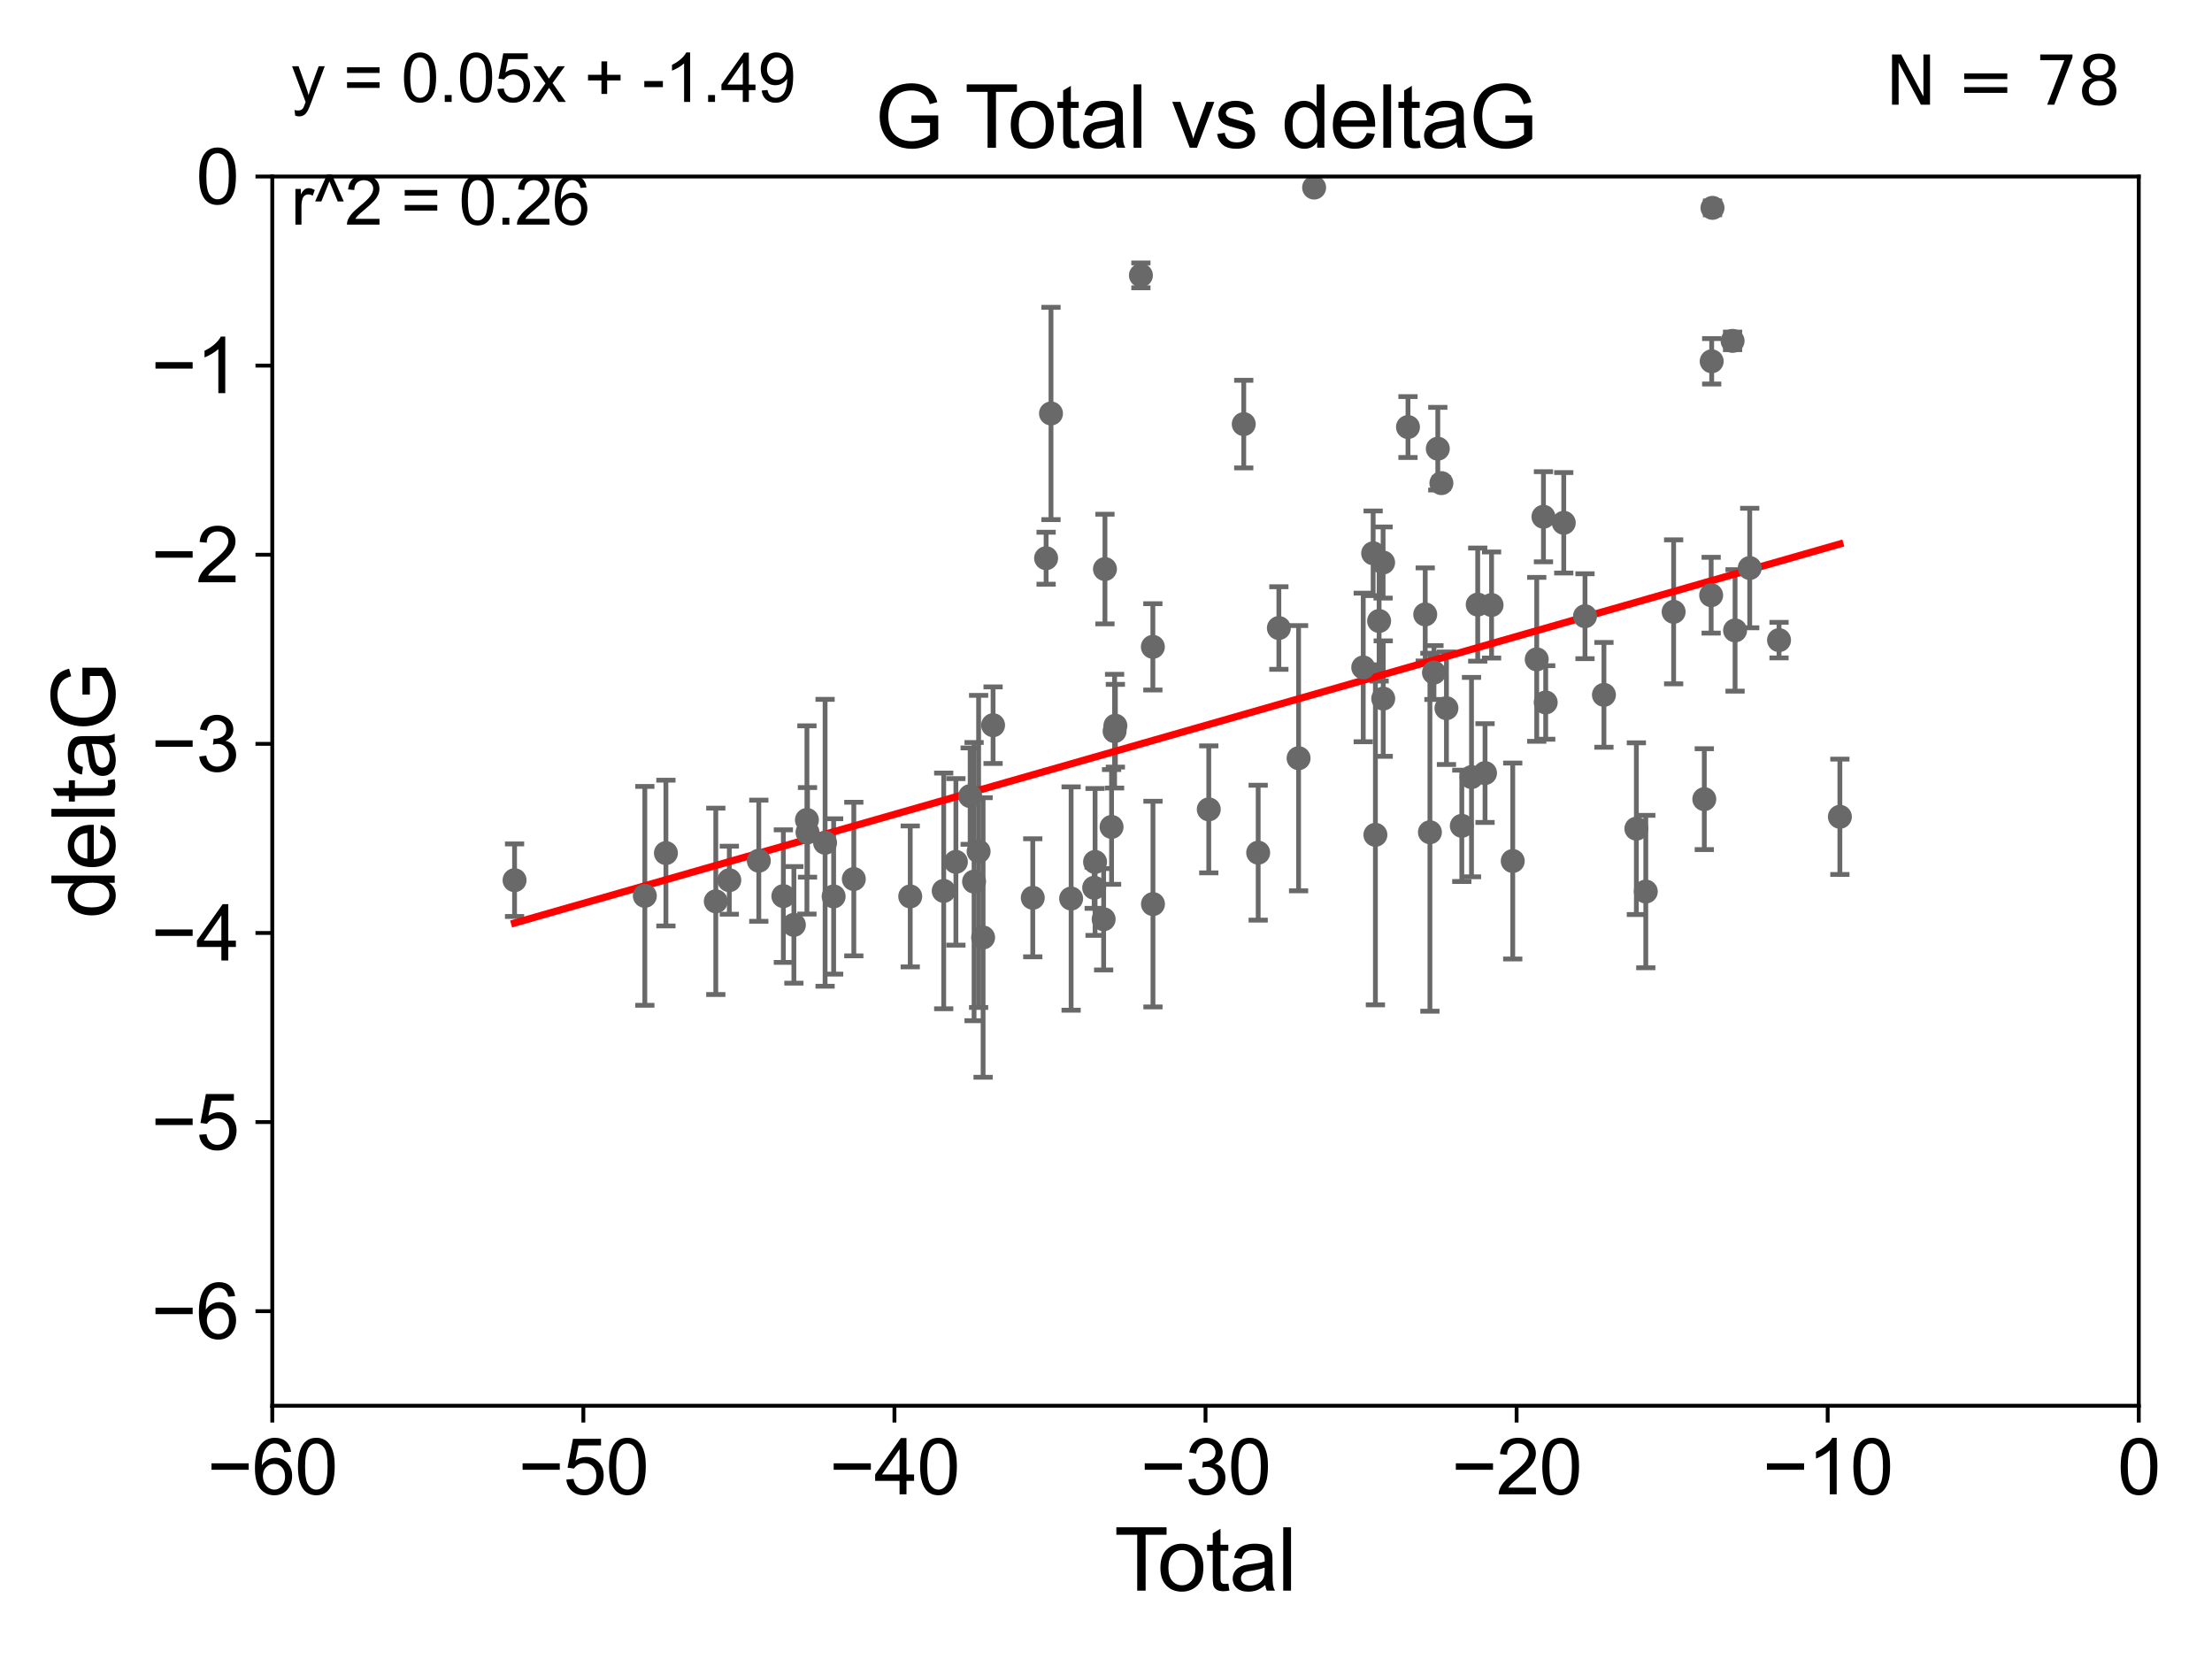 <?xml version="1.0" encoding="utf-8" standalone="no"?>
<!DOCTYPE svg PUBLIC "-//W3C//DTD SVG 1.1//EN"
  "http://www.w3.org/Graphics/SVG/1.1/DTD/svg11.dtd">
<svg xmlns:xlink="http://www.w3.org/1999/xlink" width="460.8pt" height="345.6pt" viewBox="0 0 460.8 345.6" xmlns="http://www.w3.org/2000/svg" version="1.1">
 <defs>
  <style type="text/css">*{stroke-linejoin: round; stroke-linecap: butt}</style>
 </defs>
 <g id="figure_1">
  <g id="patch_1">
   <path d="M 0 345.6 
L 460.8 345.6 
L 460.8 0 
L 0 0 
z
" style="fill: #ffffff"/>
  </g>
  <g id="axes_1">
   <g id="patch_2">
    <path d="M 56.72 292.84 
L 445.545 292.84 
L 445.545 36.775 
L 56.72 36.775 
z
" style="fill: #ffffff"/>
   </g>
   <g id="PathCollection_1">
    <defs>
     <path id="m2b97a6fc99" d="M 0 1.118 
C 0.297 1.118 0.581 1 0.791 0.791 
C 1 0.581 1.118 0.297 1.118 0 
C 1.118 -0.297 1 -0.581 0.791 -0.791 
C 0.581 -1 0.297 -1.118 0 -1.118 
C -0.297 -1.118 -0.581 -1 -0.791 -0.791 
C -1 -0.581 -1.118 -0.297 -1.118 0 
C -1.118 0.297 -1 0.581 -0.791 0.791 
C -0.581 1 -0.297 1.118 0 1.118 
z
" style="stroke: #696969"/>
    </defs>
    <g clip-path="url(#p2218392ed8)">
     <use xlink:href="#m2b97a6fc99" x="107.193" y="183.361" style="fill: #696969; stroke: #696969"/>
     <use xlink:href="#m2b97a6fc99" x="134.331" y="186.627" style="fill: #696969; stroke: #696969"/>
     <use xlink:href="#m2b97a6fc99" x="138.723" y="177.712" style="fill: #696969; stroke: #696969"/>
     <use xlink:href="#m2b97a6fc99" x="149.113" y="187.766" style="fill: #696969; stroke: #696969"/>
     <use xlink:href="#m2b97a6fc99" x="151.929" y="183.361" style="fill: #696969; stroke: #696969"/>
     <use xlink:href="#m2b97a6fc99" x="158.074" y="179.304" style="fill: #696969; stroke: #696969"/>
     <use xlink:href="#m2b97a6fc99" x="163.189" y="186.675" style="fill: #696969; stroke: #696969"/>
     <use xlink:href="#m2b97a6fc99" x="165.382" y="192.668" style="fill: #696969; stroke: #696969"/>
     <use xlink:href="#m2b97a6fc99" x="168.098" y="170.809" style="fill: #696969; stroke: #696969"/>
     <use xlink:href="#m2b97a6fc99" x="168.217" y="173.397" style="fill: #696969; stroke: #696969"/>
     <use xlink:href="#m2b97a6fc99" x="171.882" y="175.566" style="fill: #696969; stroke: #696969"/>
     <use xlink:href="#m2b97a6fc99" x="173.663" y="186.743" style="fill: #696969; stroke: #696969"/>
     <use xlink:href="#m2b97a6fc99" x="177.866" y="183.121" style="fill: #696969; stroke: #696969"/>
     <use xlink:href="#m2b97a6fc99" x="189.618" y="186.741" style="fill: #696969; stroke: #696969"/>
     <use xlink:href="#m2b97a6fc99" x="196.593" y="185.595" style="fill: #696969; stroke: #696969"/>
     <use xlink:href="#m2b97a6fc99" x="199.132" y="179.547" style="fill: #696969; stroke: #696969"/>
     <use xlink:href="#m2b97a6fc99" x="202.102" y="165.842" style="fill: #696969; stroke: #696969"/>
     <use xlink:href="#m2b97a6fc99" x="202.919" y="183.656" style="fill: #696969; stroke: #696969"/>
     <use xlink:href="#m2b97a6fc99" x="203.864" y="177.365" style="fill: #696969; stroke: #696969"/>
     <use xlink:href="#m2b97a6fc99" x="204.798" y="195.295" style="fill: #696969; stroke: #696969"/>
     <use xlink:href="#m2b97a6fc99" x="206.875" y="151.072" style="fill: #696969; stroke: #696969"/>
     <use xlink:href="#m2b97a6fc99" x="215.145" y="187.024" style="fill: #696969; stroke: #696969"/>
     <use xlink:href="#m2b97a6fc99" x="217.924" y="116.288" style="fill: #696969; stroke: #696969"/>
     <use xlink:href="#m2b97a6fc99" x="218.942" y="86.133" style="fill: #696969; stroke: #696969"/>
     <use xlink:href="#m2b97a6fc99" x="223.135" y="187.184" style="fill: #696969; stroke: #696969"/>
     <use xlink:href="#m2b97a6fc99" x="227.936" y="184.94" style="fill: #696969; stroke: #696969"/>
     <use xlink:href="#m2b97a6fc99" x="228.124" y="179.561" style="fill: #696969; stroke: #696969"/>
     <use xlink:href="#m2b97a6fc99" x="229.91" y="191.497" style="fill: #696969; stroke: #696969"/>
     <use xlink:href="#m2b97a6fc99" x="230.183" y="118.544" style="fill: #696969; stroke: #696969"/>
     <use xlink:href="#m2b97a6fc99" x="231.56" y="172.264" style="fill: #696969; stroke: #696969"/>
     <use xlink:href="#m2b97a6fc99" x="232.19" y="152.317" style="fill: #696969; stroke: #696969"/>
     <use xlink:href="#m2b97a6fc99" x="232.353" y="151.181" style="fill: #696969; stroke: #696969"/>
     <use xlink:href="#m2b97a6fc99" x="237.672" y="57.363" style="fill: #696969; stroke: #696969"/>
     <use xlink:href="#m2b97a6fc99" x="240.162" y="134.75" style="fill: #696969; stroke: #696969"/>
     <use xlink:href="#m2b97a6fc99" x="240.184" y="188.337" style="fill: #696969; stroke: #696969"/>
     <use xlink:href="#m2b97a6fc99" x="251.81" y="168.607" style="fill: #696969; stroke: #696969"/>
     <use xlink:href="#m2b97a6fc99" x="259.094" y="88.35" style="fill: #696969; stroke: #696969"/>
     <use xlink:href="#m2b97a6fc99" x="262.101" y="177.627" style="fill: #696969; stroke: #696969"/>
     <use xlink:href="#m2b97a6fc99" x="266.411" y="130.831" style="fill: #696969; stroke: #696969"/>
     <use xlink:href="#m2b97a6fc99" x="270.518" y="157.948" style="fill: #696969; stroke: #696969"/>
     <use xlink:href="#m2b97a6fc99" x="273.757" y="39.074" style="fill: #696969; stroke: #696969"/>
     <use xlink:href="#m2b97a6fc99" x="283.989" y="139.042" style="fill: #696969; stroke: #696969"/>
     <use xlink:href="#m2b97a6fc99" x="286.052" y="115.259" style="fill: #696969; stroke: #696969"/>
     <use xlink:href="#m2b97a6fc99" x="286.521" y="173.908" style="fill: #696969; stroke: #696969"/>
     <use xlink:href="#m2b97a6fc99" x="287.295" y="129.363" style="fill: #696969; stroke: #696969"/>
     <use xlink:href="#m2b97a6fc99" x="288.126" y="117.184" style="fill: #696969; stroke: #696969"/>
     <use xlink:href="#m2b97a6fc99" x="288.151" y="145.529" style="fill: #696969; stroke: #696969"/>
     <use xlink:href="#m2b97a6fc99" x="293.308" y="88.96" style="fill: #696969; stroke: #696969"/>
     <use xlink:href="#m2b97a6fc99" x="296.9" y="127.998" style="fill: #696969; stroke: #696969"/>
     <use xlink:href="#m2b97a6fc99" x="297.879" y="173.37" style="fill: #696969; stroke: #696969"/>
     <use xlink:href="#m2b97a6fc99" x="298.72" y="140.106" style="fill: #696969; stroke: #696969"/>
     <use xlink:href="#m2b97a6fc99" x="299.52" y="93.472" style="fill: #696969; stroke: #696969"/>
     <use xlink:href="#m2b97a6fc99" x="300.268" y="100.642" style="fill: #696969; stroke: #696969"/>
     <use xlink:href="#m2b97a6fc99" x="301.321" y="147.535" style="fill: #696969; stroke: #696969"/>
     <use xlink:href="#m2b97a6fc99" x="304.521" y="172.036" style="fill: #696969; stroke: #696969"/>
     <use xlink:href="#m2b97a6fc99" x="306.542" y="161.883" style="fill: #696969; stroke: #696969"/>
     <use xlink:href="#m2b97a6fc99" x="307.836" y="125.95" style="fill: #696969; stroke: #696969"/>
     <use xlink:href="#m2b97a6fc99" x="309.36" y="161.044" style="fill: #696969; stroke: #696969"/>
     <use xlink:href="#m2b97a6fc99" x="310.721" y="126.034" style="fill: #696969; stroke: #696969"/>
     <use xlink:href="#m2b97a6fc99" x="315.131" y="179.365" style="fill: #696969; stroke: #696969"/>
     <use xlink:href="#m2b97a6fc99" x="320.129" y="137.356" style="fill: #696969; stroke: #696969"/>
     <use xlink:href="#m2b97a6fc99" x="321.531" y="107.649" style="fill: #696969; stroke: #696969"/>
     <use xlink:href="#m2b97a6fc99" x="321.998" y="146.332" style="fill: #696969; stroke: #696969"/>
     <use xlink:href="#m2b97a6fc99" x="325.76" y="108.91" style="fill: #696969; stroke: #696969"/>
     <use xlink:href="#m2b97a6fc99" x="330.185" y="128.37" style="fill: #696969; stroke: #696969"/>
     <use xlink:href="#m2b97a6fc99" x="334.13" y="144.75" style="fill: #696969; stroke: #696969"/>
     <use xlink:href="#m2b97a6fc99" x="340.886" y="172.629" style="fill: #696969; stroke: #696969"/>
     <use xlink:href="#m2b97a6fc99" x="342.848" y="185.726" style="fill: #696969; stroke: #696969"/>
     <use xlink:href="#m2b97a6fc99" x="348.649" y="127.457" style="fill: #696969; stroke: #696969"/>
     <use xlink:href="#m2b97a6fc99" x="355.036" y="166.478" style="fill: #696969; stroke: #696969"/>
     <use xlink:href="#m2b97a6fc99" x="356.466" y="123.993" style="fill: #696969; stroke: #696969"/>
     <use xlink:href="#m2b97a6fc99" x="356.576" y="75.265" style="fill: #696969; stroke: #696969"/>
     <use xlink:href="#m2b97a6fc99" x="356.745" y="43.3" style="fill: #696969; stroke: #696969"/>
     <use xlink:href="#m2b97a6fc99" x="360.93" y="71.012" style="fill: #696969; stroke: #696969"/>
     <use xlink:href="#m2b97a6fc99" x="361.447" y="131.327" style="fill: #696969; stroke: #696969"/>
     <use xlink:href="#m2b97a6fc99" x="364.5" y="118.329" style="fill: #696969; stroke: #696969"/>
     <use xlink:href="#m2b97a6fc99" x="370.606" y="133.35" style="fill: #696969; stroke: #696969"/>
     <use xlink:href="#m2b97a6fc99" x="383.281" y="170.152" style="fill: #696969; stroke: #696969"/>
    </g>
   </g>
   <g id="matplotlib.axis_1">
    <g id="xtick_1">
     <g id="line2d_1">
      <defs>
       <path id="m8e7b282a7f" d="M 0 0 
L 0 3.5 
" style="stroke: #000000; stroke-width: 0.8"/>
      </defs>
      <g>
       <use xlink:href="#m8e7b282a7f" x="56.72" y="292.84" style="stroke: #000000; stroke-width: 0.8"/>
      </g>
     </g>
     <g id="text_1">
      <!-- −60 -->
      <g transform="translate(43.15 311.293)scale(0.16 -0.16)">
       <defs>
        <path id="ArialMT-2212" d="M 3381 1997 
L 356 1997 
L 356 2522 
L 3381 2522 
L 3381 1997 
z
" transform="scale(0.016)"/>
        <path id="ArialMT-36" d="M 3184 3459 
L 2625 3416 
Q 2550 3747 2413 3897 
Q 2184 4138 1850 4138 
Q 1581 4138 1378 3988 
Q 1113 3794 959 3422 
Q 806 3050 800 2363 
Q 1003 2672 1297 2822 
Q 1591 2972 1913 2972 
Q 2475 2972 2870 2558 
Q 3266 2144 3266 1488 
Q 3266 1056 3080 686 
Q 2894 316 2569 119 
Q 2244 -78 1831 -78 
Q 1128 -78 684 439 
Q 241 956 241 2144 
Q 241 3472 731 4075 
Q 1159 4600 1884 4600 
Q 2425 4600 2770 4297 
Q 3116 3994 3184 3459 
z
M 888 1484 
Q 888 1194 1011 928 
Q 1134 663 1356 523 
Q 1578 384 1822 384 
Q 2178 384 2434 671 
Q 2691 959 2691 1453 
Q 2691 1928 2437 2201 
Q 2184 2475 1800 2475 
Q 1419 2475 1153 2201 
Q 888 1928 888 1484 
z
" transform="scale(0.016)"/>
        <path id="ArialMT-30" d="M 266 2259 
Q 266 3072 433 3567 
Q 600 4063 929 4331 
Q 1259 4600 1759 4600 
Q 2128 4600 2406 4451 
Q 2684 4303 2865 4023 
Q 3047 3744 3150 3342 
Q 3253 2941 3253 2259 
Q 3253 1453 3087 958 
Q 2922 463 2592 192 
Q 2263 -78 1759 -78 
Q 1097 -78 719 397 
Q 266 969 266 2259 
z
M 844 2259 
Q 844 1131 1108 757 
Q 1372 384 1759 384 
Q 2147 384 2411 759 
Q 2675 1134 2675 2259 
Q 2675 3391 2411 3762 
Q 2147 4134 1753 4134 
Q 1366 4134 1134 3806 
Q 844 3388 844 2259 
z
" transform="scale(0.016)"/>
       </defs>
       <use xlink:href="#ArialMT-2212"/>
       <use xlink:href="#ArialMT-36" x="58.398"/>
       <use xlink:href="#ArialMT-30" x="114.014"/>
      </g>
     </g>
    </g>
    <g id="xtick_2">
     <g id="line2d_2">
      <g>
       <use xlink:href="#m8e7b282a7f" x="121.524" y="292.84" style="stroke: #000000; stroke-width: 0.8"/>
      </g>
     </g>
     <g id="text_2">
      <!-- −50 -->
      <g transform="translate(107.954 311.293)scale(0.16 -0.16)">
       <defs>
        <path id="ArialMT-35" d="M 266 1200 
L 856 1250 
Q 922 819 1161 601 
Q 1400 384 1738 384 
Q 2144 384 2425 690 
Q 2706 997 2706 1503 
Q 2706 1984 2436 2262 
Q 2166 2541 1728 2541 
Q 1456 2541 1237 2417 
Q 1019 2294 894 2097 
L 366 2166 
L 809 4519 
L 3088 4519 
L 3088 3981 
L 1259 3981 
L 1013 2750 
Q 1425 3038 1878 3038 
Q 2478 3038 2890 2622 
Q 3303 2206 3303 1553 
Q 3303 931 2941 478 
Q 2500 -78 1738 -78 
Q 1113 -78 717 272 
Q 322 622 266 1200 
z
" transform="scale(0.016)"/>
       </defs>
       <use xlink:href="#ArialMT-2212"/>
       <use xlink:href="#ArialMT-35" x="58.398"/>
       <use xlink:href="#ArialMT-30" x="114.014"/>
      </g>
     </g>
    </g>
    <g id="xtick_3">
     <g id="line2d_3">
      <g>
       <use xlink:href="#m8e7b282a7f" x="186.328" y="292.84" style="stroke: #000000; stroke-width: 0.8"/>
      </g>
     </g>
     <g id="text_3">
      <!-- −40 -->
      <g transform="translate(172.758 311.293)scale(0.16 -0.16)">
       <defs>
        <path id="ArialMT-34" d="M 2069 0 
L 2069 1097 
L 81 1097 
L 81 1613 
L 2172 4581 
L 2631 4581 
L 2631 1613 
L 3250 1613 
L 3250 1097 
L 2631 1097 
L 2631 0 
L 2069 0 
z
M 2069 1613 
L 2069 3678 
L 634 1613 
L 2069 1613 
z
" transform="scale(0.016)"/>
       </defs>
       <use xlink:href="#ArialMT-2212"/>
       <use xlink:href="#ArialMT-34" x="58.398"/>
       <use xlink:href="#ArialMT-30" x="114.014"/>
      </g>
     </g>
    </g>
    <g id="xtick_4">
     <g id="line2d_4">
      <g>
       <use xlink:href="#m8e7b282a7f" x="251.132" y="292.84" style="stroke: #000000; stroke-width: 0.8"/>
      </g>
     </g>
     <g id="text_4">
      <!-- −30 -->
      <g transform="translate(237.562 311.293)scale(0.16 -0.16)">
       <defs>
        <path id="ArialMT-33" d="M 269 1209 
L 831 1284 
Q 928 806 1161 595 
Q 1394 384 1728 384 
Q 2125 384 2398 659 
Q 2672 934 2672 1341 
Q 2672 1728 2419 1979 
Q 2166 2231 1775 2231 
Q 1616 2231 1378 2169 
L 1441 2663 
Q 1497 2656 1531 2656 
Q 1891 2656 2178 2843 
Q 2466 3031 2466 3422 
Q 2466 3731 2256 3934 
Q 2047 4138 1716 4138 
Q 1388 4138 1169 3931 
Q 950 3725 888 3313 
L 325 3413 
Q 428 3978 793 4289 
Q 1159 4600 1703 4600 
Q 2078 4600 2393 4439 
Q 2709 4278 2876 4000 
Q 3044 3722 3044 3409 
Q 3044 3113 2884 2869 
Q 2725 2625 2413 2481 
Q 2819 2388 3044 2092 
Q 3269 1797 3269 1353 
Q 3269 753 2831 336 
Q 2394 -81 1725 -81 
Q 1122 -81 723 278 
Q 325 638 269 1209 
z
" transform="scale(0.016)"/>
       </defs>
       <use xlink:href="#ArialMT-2212"/>
       <use xlink:href="#ArialMT-33" x="58.398"/>
       <use xlink:href="#ArialMT-30" x="114.014"/>
      </g>
     </g>
    </g>
    <g id="xtick_5">
     <g id="line2d_5">
      <g>
       <use xlink:href="#m8e7b282a7f" x="315.937" y="292.84" style="stroke: #000000; stroke-width: 0.8"/>
      </g>
     </g>
     <g id="text_5">
      <!-- −20 -->
      <g transform="translate(302.367 311.293)scale(0.16 -0.16)">
       <defs>
        <path id="ArialMT-32" d="M 3222 541 
L 3222 0 
L 194 0 
Q 188 203 259 391 
Q 375 700 629 1000 
Q 884 1300 1366 1694 
Q 2113 2306 2375 2664 
Q 2638 3022 2638 3341 
Q 2638 3675 2398 3904 
Q 2159 4134 1775 4134 
Q 1369 4134 1125 3890 
Q 881 3647 878 3216 
L 300 3275 
Q 359 3922 746 4261 
Q 1134 4600 1788 4600 
Q 2447 4600 2831 4234 
Q 3216 3869 3216 3328 
Q 3216 3053 3103 2787 
Q 2991 2522 2730 2228 
Q 2469 1934 1863 1422 
Q 1356 997 1212 845 
Q 1069 694 975 541 
L 3222 541 
z
" transform="scale(0.016)"/>
       </defs>
       <use xlink:href="#ArialMT-2212"/>
       <use xlink:href="#ArialMT-32" x="58.398"/>
       <use xlink:href="#ArialMT-30" x="114.014"/>
      </g>
     </g>
    </g>
    <g id="xtick_6">
     <g id="line2d_6">
      <g>
       <use xlink:href="#m8e7b282a7f" x="380.741" y="292.84" style="stroke: #000000; stroke-width: 0.8"/>
      </g>
     </g>
     <g id="text_6">
      <!-- −10 -->
      <g transform="translate(367.171 311.293)scale(0.16 -0.16)">
       <defs>
        <path id="ArialMT-31" d="M 2384 0 
L 1822 0 
L 1822 3584 
Q 1619 3391 1289 3197 
Q 959 3003 697 2906 
L 697 3450 
Q 1169 3672 1522 3987 
Q 1875 4303 2022 4600 
L 2384 4600 
L 2384 0 
z
" transform="scale(0.016)"/>
       </defs>
       <use xlink:href="#ArialMT-2212"/>
       <use xlink:href="#ArialMT-31" x="58.398"/>
       <use xlink:href="#ArialMT-30" x="114.014"/>
      </g>
     </g>
    </g>
    <g id="xtick_7">
     <g id="line2d_7">
      <g>
       <use xlink:href="#m8e7b282a7f" x="445.545" y="292.84" style="stroke: #000000; stroke-width: 0.8"/>
      </g>
     </g>
     <g id="text_7">
      <!-- 0 -->
      <g transform="translate(441.096 311.293)scale(0.16 -0.16)">
       <use xlink:href="#ArialMT-30"/>
      </g>
     </g>
    </g>
    <g id="text_8">
     <!-- Total -->
     <g transform="translate(232.127 331.357)scale(0.18 -0.18)">
      <defs>
       <path id="ArialMT-54" d="M 1659 0 
L 1659 4041 
L 150 4041 
L 150 4581 
L 3781 4581 
L 3781 4041 
L 2266 4041 
L 2266 0 
L 1659 0 
z
" transform="scale(0.016)"/>
       <path id="ArialMT-6f" d="M 213 1659 
Q 213 2581 725 3025 
Q 1153 3394 1769 3394 
Q 2453 3394 2887 2945 
Q 3322 2497 3322 1706 
Q 3322 1066 3130 698 
Q 2938 331 2570 128 
Q 2203 -75 1769 -75 
Q 1072 -75 642 372 
Q 213 819 213 1659 
z
M 791 1659 
Q 791 1022 1069 705 
Q 1347 388 1769 388 
Q 2188 388 2466 706 
Q 2744 1025 2744 1678 
Q 2744 2294 2464 2611 
Q 2184 2928 1769 2928 
Q 1347 2928 1069 2612 
Q 791 2297 791 1659 
z
" transform="scale(0.016)"/>
       <path id="ArialMT-74" d="M 1650 503 
L 1731 6 
Q 1494 -44 1306 -44 
Q 1000 -44 831 53 
Q 663 150 594 308 
Q 525 466 525 972 
L 525 2881 
L 113 2881 
L 113 3319 
L 525 3319 
L 525 4141 
L 1084 4478 
L 1084 3319 
L 1650 3319 
L 1650 2881 
L 1084 2881 
L 1084 941 
Q 1084 700 1114 631 
Q 1144 563 1211 522 
Q 1278 481 1403 481 
Q 1497 481 1650 503 
z
" transform="scale(0.016)"/>
       <path id="ArialMT-61" d="M 2588 409 
Q 2275 144 1986 34 
Q 1697 -75 1366 -75 
Q 819 -75 525 192 
Q 231 459 231 875 
Q 231 1119 342 1320 
Q 453 1522 633 1644 
Q 813 1766 1038 1828 
Q 1203 1872 1538 1913 
Q 2219 1994 2541 2106 
Q 2544 2222 2544 2253 
Q 2544 2597 2384 2738 
Q 2169 2928 1744 2928 
Q 1347 2928 1158 2789 
Q 969 2650 878 2297 
L 328 2372 
Q 403 2725 575 2942 
Q 747 3159 1072 3276 
Q 1397 3394 1825 3394 
Q 2250 3394 2515 3294 
Q 2781 3194 2906 3042 
Q 3031 2891 3081 2659 
Q 3109 2516 3109 2141 
L 3109 1391 
Q 3109 606 3145 398 
Q 3181 191 3288 0 
L 2700 0 
Q 2613 175 2588 409 
z
M 2541 1666 
Q 2234 1541 1622 1453 
Q 1275 1403 1131 1340 
Q 988 1278 909 1158 
Q 831 1038 831 891 
Q 831 666 1001 516 
Q 1172 366 1500 366 
Q 1825 366 2078 508 
Q 2331 650 2450 897 
Q 2541 1088 2541 1459 
L 2541 1666 
z
" transform="scale(0.016)"/>
       <path id="ArialMT-6c" d="M 409 0 
L 409 4581 
L 972 4581 
L 972 0 
L 409 0 
z
" transform="scale(0.016)"/>
      </defs>
      <use xlink:href="#ArialMT-54"/>
      <use xlink:href="#ArialMT-6f" x="49.959"/>
      <use xlink:href="#ArialMT-74" x="105.574"/>
      <use xlink:href="#ArialMT-61" x="133.357"/>
      <use xlink:href="#ArialMT-6c" x="188.973"/>
     </g>
    </g>
   </g>
   <g id="matplotlib.axis_2">
    <g id="ytick_1">
     <g id="line2d_8">
      <defs>
       <path id="mf5d567f044" d="M 0 0 
L -3.5 0 
" style="stroke: #000000; stroke-width: 0.8"/>
      </defs>
      <g>
       <use xlink:href="#mf5d567f044" x="56.72" y="273.143" style="stroke: #000000; stroke-width: 0.8"/>
      </g>
     </g>
     <g id="text_9">
      <!-- −6 -->
      <g transform="translate(31.477 278.869)scale(0.16 -0.16)">
       <use xlink:href="#ArialMT-2212"/>
       <use xlink:href="#ArialMT-36" x="58.398"/>
      </g>
     </g>
    </g>
    <g id="ytick_2">
     <g id="line2d_9">
      <g>
       <use xlink:href="#mf5d567f044" x="56.72" y="233.748" style="stroke: #000000; stroke-width: 0.8"/>
      </g>
     </g>
     <g id="text_10">
      <!-- −5 -->
      <g transform="translate(31.477 239.474)scale(0.16 -0.16)">
       <use xlink:href="#ArialMT-2212"/>
       <use xlink:href="#ArialMT-35" x="58.398"/>
      </g>
     </g>
    </g>
    <g id="ytick_3">
     <g id="line2d_10">
      <g>
       <use xlink:href="#mf5d567f044" x="56.72" y="194.353" style="stroke: #000000; stroke-width: 0.8"/>
      </g>
     </g>
     <g id="text_11">
      <!-- −4 -->
      <g transform="translate(31.477 200.08)scale(0.16 -0.16)">
       <use xlink:href="#ArialMT-2212"/>
       <use xlink:href="#ArialMT-34" x="58.398"/>
      </g>
     </g>
    </g>
    <g id="ytick_4">
     <g id="line2d_11">
      <g>
       <use xlink:href="#mf5d567f044" x="56.72" y="154.959" style="stroke: #000000; stroke-width: 0.8"/>
      </g>
     </g>
     <g id="text_12">
      <!-- −3 -->
      <g transform="translate(31.477 160.685)scale(0.16 -0.16)">
       <use xlink:href="#ArialMT-2212"/>
       <use xlink:href="#ArialMT-33" x="58.398"/>
      </g>
     </g>
    </g>
    <g id="ytick_5">
     <g id="line2d_12">
      <g>
       <use xlink:href="#mf5d567f044" x="56.72" y="115.564" style="stroke: #000000; stroke-width: 0.8"/>
      </g>
     </g>
     <g id="text_13">
      <!-- −2 -->
      <g transform="translate(31.477 121.29)scale(0.16 -0.16)">
       <use xlink:href="#ArialMT-2212"/>
       <use xlink:href="#ArialMT-32" x="58.398"/>
      </g>
     </g>
    </g>
    <g id="ytick_6">
     <g id="line2d_13">
      <g>
       <use xlink:href="#mf5d567f044" x="56.72" y="76.17" style="stroke: #000000; stroke-width: 0.8"/>
      </g>
     </g>
     <g id="text_14">
      <!-- −1 -->
      <g transform="translate(31.477 81.896)scale(0.16 -0.16)">
       <use xlink:href="#ArialMT-2212"/>
       <use xlink:href="#ArialMT-31" x="58.398"/>
      </g>
     </g>
    </g>
    <g id="ytick_7">
     <g id="line2d_14">
      <g>
       <use xlink:href="#mf5d567f044" x="56.72" y="36.775" style="stroke: #000000; stroke-width: 0.8"/>
      </g>
     </g>
     <g id="text_15">
      <!-- 0 -->
      <g transform="translate(40.822 42.501)scale(0.16 -0.16)">
       <use xlink:href="#ArialMT-30"/>
      </g>
     </g>
    </g>
    <g id="text_16">
     <!-- deltaG -->
     <g transform="translate(23.9 191.322)rotate(-90)scale(0.18 -0.18)">
      <defs>
       <path id="ArialMT-64" d="M 2575 0 
L 2575 419 
Q 2259 -75 1647 -75 
Q 1250 -75 917 144 
Q 584 363 401 755 
Q 219 1147 219 1656 
Q 219 2153 384 2558 
Q 550 2963 881 3178 
Q 1213 3394 1622 3394 
Q 1922 3394 2156 3267 
Q 2391 3141 2538 2938 
L 2538 4581 
L 3097 4581 
L 3097 0 
L 2575 0 
z
M 797 1656 
Q 797 1019 1065 703 
Q 1334 388 1700 388 
Q 2069 388 2326 689 
Q 2584 991 2584 1609 
Q 2584 2291 2321 2609 
Q 2059 2928 1675 2928 
Q 1300 2928 1048 2622 
Q 797 2316 797 1656 
z
" transform="scale(0.016)"/>
       <path id="ArialMT-65" d="M 2694 1069 
L 3275 997 
Q 3138 488 2766 206 
Q 2394 -75 1816 -75 
Q 1088 -75 661 373 
Q 234 822 234 1631 
Q 234 2469 665 2931 
Q 1097 3394 1784 3394 
Q 2450 3394 2872 2941 
Q 3294 2488 3294 1666 
Q 3294 1616 3291 1516 
L 816 1516 
Q 847 969 1125 678 
Q 1403 388 1819 388 
Q 2128 388 2347 550 
Q 2566 713 2694 1069 
z
M 847 1978 
L 2700 1978 
Q 2663 2397 2488 2606 
Q 2219 2931 1791 2931 
Q 1403 2931 1139 2672 
Q 875 2413 847 1978 
z
" transform="scale(0.016)"/>
       <path id="ArialMT-47" d="M 2638 1797 
L 2638 2334 
L 4578 2338 
L 4578 638 
Q 4131 281 3656 101 
Q 3181 -78 2681 -78 
Q 2006 -78 1454 211 
Q 903 500 622 1047 
Q 341 1594 341 2269 
Q 341 2938 620 3517 
Q 900 4097 1425 4378 
Q 1950 4659 2634 4659 
Q 3131 4659 3532 4498 
Q 3934 4338 4162 4050 
Q 4391 3763 4509 3300 
L 3963 3150 
Q 3859 3500 3706 3700 
Q 3553 3900 3268 4020 
Q 2984 4141 2638 4141 
Q 2222 4141 1919 4014 
Q 1616 3888 1430 3681 
Q 1244 3475 1141 3228 
Q 966 2803 966 2306 
Q 966 1694 1177 1281 
Q 1388 869 1791 669 
Q 2194 469 2647 469 
Q 3041 469 3416 620 
Q 3791 772 3984 944 
L 3984 1797 
L 2638 1797 
z
" transform="scale(0.016)"/>
      </defs>
      <use xlink:href="#ArialMT-64"/>
      <use xlink:href="#ArialMT-65" x="55.615"/>
      <use xlink:href="#ArialMT-6c" x="111.23"/>
      <use xlink:href="#ArialMT-74" x="133.447"/>
      <use xlink:href="#ArialMT-61" x="161.23"/>
      <use xlink:href="#ArialMT-47" x="216.846"/>
     </g>
    </g>
   </g>
   <g id="LineCollection_1">
    <path d="M 107.193 190.918 
L 107.193 175.804 
" clip-path="url(#p2218392ed8)" style="fill: none; stroke: #696969"/>
    <path d="M 134.331 209.422 
L 134.331 163.832 
" clip-path="url(#p2218392ed8)" style="fill: none; stroke: #696969"/>
    <path d="M 138.723 192.894 
L 138.723 162.53 
" clip-path="url(#p2218392ed8)" style="fill: none; stroke: #696969"/>
    <path d="M 149.113 207.177 
L 149.113 168.355 
" clip-path="url(#p2218392ed8)" style="fill: none; stroke: #696969"/>
    <path d="M 151.929 190.447 
L 151.929 176.274 
" clip-path="url(#p2218392ed8)" style="fill: none; stroke: #696969"/>
    <path d="M 158.074 191.921 
L 158.074 166.688 
" clip-path="url(#p2218392ed8)" style="fill: none; stroke: #696969"/>
    <path d="M 163.189 200.482 
L 163.189 172.868 
" clip-path="url(#p2218392ed8)" style="fill: none; stroke: #696969"/>
    <path d="M 165.382 204.811 
L 165.382 180.525 
" clip-path="url(#p2218392ed8)" style="fill: none; stroke: #696969"/>
    <path d="M 168.098 190.416 
L 168.098 151.203 
" clip-path="url(#p2218392ed8)" style="fill: none; stroke: #696969"/>
    <path d="M 168.217 182.729 
L 168.217 164.065 
" clip-path="url(#p2218392ed8)" style="fill: none; stroke: #696969"/>
    <path d="M 171.882 205.447 
L 171.882 145.685 
" clip-path="url(#p2218392ed8)" style="fill: none; stroke: #696969"/>
    <path d="M 173.663 202.923 
L 173.663 170.563 
" clip-path="url(#p2218392ed8)" style="fill: none; stroke: #696969"/>
    <path d="M 177.866 199.12 
L 177.866 167.123 
" clip-path="url(#p2218392ed8)" style="fill: none; stroke: #696969"/>
    <path d="M 189.618 201.422 
L 189.618 172.061 
" clip-path="url(#p2218392ed8)" style="fill: none; stroke: #696969"/>
    <path d="M 196.593 210.144 
L 196.593 161.047 
" clip-path="url(#p2218392ed8)" style="fill: none; stroke: #696969"/>
    <path d="M 199.132 196.891 
L 199.132 162.203 
" clip-path="url(#p2218392ed8)" style="fill: none; stroke: #696969"/>
    <path d="M 202.102 175.881 
L 202.102 155.804 
" clip-path="url(#p2218392ed8)" style="fill: none; stroke: #696969"/>
    <path d="M 202.919 212.633 
L 202.919 154.679 
" clip-path="url(#p2218392ed8)" style="fill: none; stroke: #696969"/>
    <path d="M 203.864 209.872 
L 203.864 144.859 
" clip-path="url(#p2218392ed8)" style="fill: none; stroke: #696969"/>
    <path d="M 204.798 224.411 
L 204.798 166.18 
" clip-path="url(#p2218392ed8)" style="fill: none; stroke: #696969"/>
    <path d="M 206.875 159.052 
L 206.875 143.092 
" clip-path="url(#p2218392ed8)" style="fill: none; stroke: #696969"/>
    <path d="M 215.145 199.324 
L 215.145 174.725 
" clip-path="url(#p2218392ed8)" style="fill: none; stroke: #696969"/>
    <path d="M 217.924 121.701 
L 217.924 110.875 
" clip-path="url(#p2218392ed8)" style="fill: none; stroke: #696969"/>
    <path d="M 218.942 108.244 
L 218.942 64.022 
" clip-path="url(#p2218392ed8)" style="fill: none; stroke: #696969"/>
    <path d="M 223.135 210.444 
L 223.135 163.924 
" clip-path="url(#p2218392ed8)" style="fill: none; stroke: #696969"/>
    <path d="M 227.936 189.225 
L 227.936 180.655 
" clip-path="url(#p2218392ed8)" style="fill: none; stroke: #696969"/>
    <path d="M 228.124 194.86 
L 228.124 164.263 
" clip-path="url(#p2218392ed8)" style="fill: none; stroke: #696969"/>
    <path d="M 229.91 202.055 
L 229.91 180.939 
" clip-path="url(#p2218392ed8)" style="fill: none; stroke: #696969"/>
    <path d="M 230.183 129.964 
L 230.183 107.124 
" clip-path="url(#p2218392ed8)" style="fill: none; stroke: #696969"/>
    <path d="M 231.56 184.214 
L 231.56 160.315 
" clip-path="url(#p2218392ed8)" style="fill: none; stroke: #696969"/>
    <path d="M 232.19 164.165 
L 232.19 140.47 
" clip-path="url(#p2218392ed8)" style="fill: none; stroke: #696969"/>
    <path d="M 232.353 159.797 
L 232.353 142.564 
" clip-path="url(#p2218392ed8)" style="fill: none; stroke: #696969"/>
    <path d="M 237.672 59.954 
L 237.672 54.772 
" clip-path="url(#p2218392ed8)" style="fill: none; stroke: #696969"/>
    <path d="M 240.162 143.736 
L 240.162 125.764 
" clip-path="url(#p2218392ed8)" style="fill: none; stroke: #696969"/>
    <path d="M 240.184 209.758 
L 240.184 166.916 
" clip-path="url(#p2218392ed8)" style="fill: none; stroke: #696969"/>
    <path d="M 251.81 181.833 
L 251.81 155.381 
" clip-path="url(#p2218392ed8)" style="fill: none; stroke: #696969"/>
    <path d="M 259.094 97.477 
L 259.094 79.222 
" clip-path="url(#p2218392ed8)" style="fill: none; stroke: #696969"/>
    <path d="M 262.101 191.679 
L 262.101 163.576 
" clip-path="url(#p2218392ed8)" style="fill: none; stroke: #696969"/>
    <path d="M 266.411 139.431 
L 266.411 122.23 
" clip-path="url(#p2218392ed8)" style="fill: none; stroke: #696969"/>
    <path d="M 270.518 185.574 
L 270.518 130.321 
" clip-path="url(#p2218392ed8)" style="fill: none; stroke: #696969"/>
    <path d="M 273.757 39.661 
L 273.757 38.486 
" clip-path="url(#p2218392ed8)" style="fill: none; stroke: #696969"/>
    <path d="M 283.989 154.523 
L 283.989 123.56 
" clip-path="url(#p2218392ed8)" style="fill: none; stroke: #696969"/>
    <path d="M 286.052 124.077 
L 286.052 106.441 
" clip-path="url(#p2218392ed8)" style="fill: none; stroke: #696969"/>
    <path d="M 286.521 209.327 
L 286.521 138.489 
" clip-path="url(#p2218392ed8)" style="fill: none; stroke: #696969"/>
    <path d="M 287.295 141.877 
L 287.295 116.849 
" clip-path="url(#p2218392ed8)" style="fill: none; stroke: #696969"/>
    <path d="M 288.126 124.591 
L 288.126 109.776 
" clip-path="url(#p2218392ed8)" style="fill: none; stroke: #696969"/>
    <path d="M 288.151 157.557 
L 288.151 133.501 
" clip-path="url(#p2218392ed8)" style="fill: none; stroke: #696969"/>
    <path d="M 293.308 95.306 
L 293.308 82.614 
" clip-path="url(#p2218392ed8)" style="fill: none; stroke: #696969"/>
    <path d="M 296.9 137.698 
L 296.9 118.299 
" clip-path="url(#p2218392ed8)" style="fill: none; stroke: #696969"/>
    <path d="M 297.879 210.653 
L 297.879 136.087 
" clip-path="url(#p2218392ed8)" style="fill: none; stroke: #696969"/>
    <path d="M 298.72 145.711 
L 298.72 134.502 
" clip-path="url(#p2218392ed8)" style="fill: none; stroke: #696969"/>
    <path d="M 299.52 102.084 
L 299.52 84.861 
" clip-path="url(#p2218392ed8)" style="fill: none; stroke: #696969"/>
    <path d="M 300.268 101.753 
L 300.268 99.531 
" clip-path="url(#p2218392ed8)" style="fill: none; stroke: #696969"/>
    <path d="M 301.321 159.258 
L 301.321 135.813 
" clip-path="url(#p2218392ed8)" style="fill: none; stroke: #696969"/>
    <path d="M 304.521 183.631 
L 304.521 160.441 
" clip-path="url(#p2218392ed8)" style="fill: none; stroke: #696969"/>
    <path d="M 306.542 182.651 
L 306.542 141.115 
" clip-path="url(#p2218392ed8)" style="fill: none; stroke: #696969"/>
    <path d="M 307.836 137.731 
L 307.836 114.168 
" clip-path="url(#p2218392ed8)" style="fill: none; stroke: #696969"/>
    <path d="M 309.36 171.332 
L 309.36 150.755 
" clip-path="url(#p2218392ed8)" style="fill: none; stroke: #696969"/>
    <path d="M 310.721 137.084 
L 310.721 114.984 
" clip-path="url(#p2218392ed8)" style="fill: none; stroke: #696969"/>
    <path d="M 315.131 199.772 
L 315.131 158.959 
" clip-path="url(#p2218392ed8)" style="fill: none; stroke: #696969"/>
    <path d="M 320.129 154.429 
L 320.129 120.283 
" clip-path="url(#p2218392ed8)" style="fill: none; stroke: #696969"/>
    <path d="M 321.531 117.039 
L 321.531 98.26 
" clip-path="url(#p2218392ed8)" style="fill: none; stroke: #696969"/>
    <path d="M 321.998 153.992 
L 321.998 138.673 
" clip-path="url(#p2218392ed8)" style="fill: none; stroke: #696969"/>
    <path d="M 325.76 119.373 
L 325.76 98.446 
" clip-path="url(#p2218392ed8)" style="fill: none; stroke: #696969"/>
    <path d="M 330.185 137.214 
L 330.185 119.526 
" clip-path="url(#p2218392ed8)" style="fill: none; stroke: #696969"/>
    <path d="M 334.13 155.666 
L 334.13 133.834 
" clip-path="url(#p2218392ed8)" style="fill: none; stroke: #696969"/>
    <path d="M 340.886 190.515 
L 340.886 154.744 
" clip-path="url(#p2218392ed8)" style="fill: none; stroke: #696969"/>
    <path d="M 342.848 201.602 
L 342.848 169.849 
" clip-path="url(#p2218392ed8)" style="fill: none; stroke: #696969"/>
    <path d="M 348.649 142.455 
L 348.649 112.459 
" clip-path="url(#p2218392ed8)" style="fill: none; stroke: #696969"/>
    <path d="M 355.036 176.985 
L 355.036 155.97 
" clip-path="url(#p2218392ed8)" style="fill: none; stroke: #696969"/>
    <path d="M 356.466 131.889 
L 356.466 116.097 
" clip-path="url(#p2218392ed8)" style="fill: none; stroke: #696969"/>
    <path d="M 356.576 79.995 
L 356.576 70.535 
" clip-path="url(#p2218392ed8)" style="fill: none; stroke: #696969"/>
    <path d="M 356.745 44.74 
L 356.745 41.86 
" clip-path="url(#p2218392ed8)" style="fill: none; stroke: #696969"/>
    <path d="M 360.93 72.852 
L 360.93 69.172 
" clip-path="url(#p2218392ed8)" style="fill: none; stroke: #696969"/>
    <path d="M 361.447 143.977 
L 361.447 118.677 
" clip-path="url(#p2218392ed8)" style="fill: none; stroke: #696969"/>
    <path d="M 364.5 130.781 
L 364.5 105.878 
" clip-path="url(#p2218392ed8)" style="fill: none; stroke: #696969"/>
    <path d="M 370.606 137.057 
L 370.606 129.643 
" clip-path="url(#p2218392ed8)" style="fill: none; stroke: #696969"/>
    <path d="M 383.281 182.166 
L 383.281 158.137 
" clip-path="url(#p2218392ed8)" style="fill: none; stroke: #696969"/>
   </g>
   <g id="line2d_15">
    <defs>
     <path id="mc4b4d74f7d" d="M 2 0 
L -2 -0 
" style="stroke: #696969"/>
    </defs>
    <g clip-path="url(#p2218392ed8)">
     <use xlink:href="#mc4b4d74f7d" x="107.193" y="190.918" style="fill: #696969; stroke: #696969"/>
     <use xlink:href="#mc4b4d74f7d" x="134.331" y="209.422" style="fill: #696969; stroke: #696969"/>
     <use xlink:href="#mc4b4d74f7d" x="138.723" y="192.894" style="fill: #696969; stroke: #696969"/>
     <use xlink:href="#mc4b4d74f7d" x="149.113" y="207.177" style="fill: #696969; stroke: #696969"/>
     <use xlink:href="#mc4b4d74f7d" x="151.929" y="190.447" style="fill: #696969; stroke: #696969"/>
     <use xlink:href="#mc4b4d74f7d" x="158.074" y="191.921" style="fill: #696969; stroke: #696969"/>
     <use xlink:href="#mc4b4d74f7d" x="163.189" y="200.482" style="fill: #696969; stroke: #696969"/>
     <use xlink:href="#mc4b4d74f7d" x="165.382" y="204.811" style="fill: #696969; stroke: #696969"/>
     <use xlink:href="#mc4b4d74f7d" x="168.098" y="190.416" style="fill: #696969; stroke: #696969"/>
     <use xlink:href="#mc4b4d74f7d" x="168.217" y="182.729" style="fill: #696969; stroke: #696969"/>
     <use xlink:href="#mc4b4d74f7d" x="171.882" y="205.447" style="fill: #696969; stroke: #696969"/>
     <use xlink:href="#mc4b4d74f7d" x="173.663" y="202.923" style="fill: #696969; stroke: #696969"/>
     <use xlink:href="#mc4b4d74f7d" x="177.866" y="199.12" style="fill: #696969; stroke: #696969"/>
     <use xlink:href="#mc4b4d74f7d" x="189.618" y="201.422" style="fill: #696969; stroke: #696969"/>
     <use xlink:href="#mc4b4d74f7d" x="196.593" y="210.144" style="fill: #696969; stroke: #696969"/>
     <use xlink:href="#mc4b4d74f7d" x="199.132" y="196.891" style="fill: #696969; stroke: #696969"/>
     <use xlink:href="#mc4b4d74f7d" x="202.102" y="175.881" style="fill: #696969; stroke: #696969"/>
     <use xlink:href="#mc4b4d74f7d" x="202.919" y="212.633" style="fill: #696969; stroke: #696969"/>
     <use xlink:href="#mc4b4d74f7d" x="203.864" y="209.872" style="fill: #696969; stroke: #696969"/>
     <use xlink:href="#mc4b4d74f7d" x="204.798" y="224.411" style="fill: #696969; stroke: #696969"/>
     <use xlink:href="#mc4b4d74f7d" x="206.875" y="159.052" style="fill: #696969; stroke: #696969"/>
     <use xlink:href="#mc4b4d74f7d" x="215.145" y="199.324" style="fill: #696969; stroke: #696969"/>
     <use xlink:href="#mc4b4d74f7d" x="217.924" y="121.701" style="fill: #696969; stroke: #696969"/>
     <use xlink:href="#mc4b4d74f7d" x="218.942" y="108.244" style="fill: #696969; stroke: #696969"/>
     <use xlink:href="#mc4b4d74f7d" x="223.135" y="210.444" style="fill: #696969; stroke: #696969"/>
     <use xlink:href="#mc4b4d74f7d" x="227.936" y="189.225" style="fill: #696969; stroke: #696969"/>
     <use xlink:href="#mc4b4d74f7d" x="228.124" y="194.86" style="fill: #696969; stroke: #696969"/>
     <use xlink:href="#mc4b4d74f7d" x="229.91" y="202.055" style="fill: #696969; stroke: #696969"/>
     <use xlink:href="#mc4b4d74f7d" x="230.183" y="129.964" style="fill: #696969; stroke: #696969"/>
     <use xlink:href="#mc4b4d74f7d" x="231.56" y="184.214" style="fill: #696969; stroke: #696969"/>
     <use xlink:href="#mc4b4d74f7d" x="232.19" y="164.165" style="fill: #696969; stroke: #696969"/>
     <use xlink:href="#mc4b4d74f7d" x="232.353" y="159.797" style="fill: #696969; stroke: #696969"/>
     <use xlink:href="#mc4b4d74f7d" x="237.672" y="59.954" style="fill: #696969; stroke: #696969"/>
     <use xlink:href="#mc4b4d74f7d" x="240.162" y="143.736" style="fill: #696969; stroke: #696969"/>
     <use xlink:href="#mc4b4d74f7d" x="240.184" y="209.758" style="fill: #696969; stroke: #696969"/>
     <use xlink:href="#mc4b4d74f7d" x="251.81" y="181.833" style="fill: #696969; stroke: #696969"/>
     <use xlink:href="#mc4b4d74f7d" x="259.094" y="97.477" style="fill: #696969; stroke: #696969"/>
     <use xlink:href="#mc4b4d74f7d" x="262.101" y="191.679" style="fill: #696969; stroke: #696969"/>
     <use xlink:href="#mc4b4d74f7d" x="266.411" y="139.431" style="fill: #696969; stroke: #696969"/>
     <use xlink:href="#mc4b4d74f7d" x="270.518" y="185.574" style="fill: #696969; stroke: #696969"/>
     <use xlink:href="#mc4b4d74f7d" x="273.757" y="39.661" style="fill: #696969; stroke: #696969"/>
     <use xlink:href="#mc4b4d74f7d" x="283.989" y="154.523" style="fill: #696969; stroke: #696969"/>
     <use xlink:href="#mc4b4d74f7d" x="286.052" y="124.077" style="fill: #696969; stroke: #696969"/>
     <use xlink:href="#mc4b4d74f7d" x="286.521" y="209.327" style="fill: #696969; stroke: #696969"/>
     <use xlink:href="#mc4b4d74f7d" x="287.295" y="141.877" style="fill: #696969; stroke: #696969"/>
     <use xlink:href="#mc4b4d74f7d" x="288.126" y="124.591" style="fill: #696969; stroke: #696969"/>
     <use xlink:href="#mc4b4d74f7d" x="288.151" y="157.557" style="fill: #696969; stroke: #696969"/>
     <use xlink:href="#mc4b4d74f7d" x="293.308" y="95.306" style="fill: #696969; stroke: #696969"/>
     <use xlink:href="#mc4b4d74f7d" x="296.9" y="137.698" style="fill: #696969; stroke: #696969"/>
     <use xlink:href="#mc4b4d74f7d" x="297.879" y="210.653" style="fill: #696969; stroke: #696969"/>
     <use xlink:href="#mc4b4d74f7d" x="298.72" y="145.711" style="fill: #696969; stroke: #696969"/>
     <use xlink:href="#mc4b4d74f7d" x="299.52" y="102.084" style="fill: #696969; stroke: #696969"/>
     <use xlink:href="#mc4b4d74f7d" x="300.268" y="101.753" style="fill: #696969; stroke: #696969"/>
     <use xlink:href="#mc4b4d74f7d" x="301.321" y="159.258" style="fill: #696969; stroke: #696969"/>
     <use xlink:href="#mc4b4d74f7d" x="304.521" y="183.631" style="fill: #696969; stroke: #696969"/>
     <use xlink:href="#mc4b4d74f7d" x="306.542" y="182.651" style="fill: #696969; stroke: #696969"/>
     <use xlink:href="#mc4b4d74f7d" x="307.836" y="137.731" style="fill: #696969; stroke: #696969"/>
     <use xlink:href="#mc4b4d74f7d" x="309.36" y="171.332" style="fill: #696969; stroke: #696969"/>
     <use xlink:href="#mc4b4d74f7d" x="310.721" y="137.084" style="fill: #696969; stroke: #696969"/>
     <use xlink:href="#mc4b4d74f7d" x="315.131" y="199.772" style="fill: #696969; stroke: #696969"/>
     <use xlink:href="#mc4b4d74f7d" x="320.129" y="154.429" style="fill: #696969; stroke: #696969"/>
     <use xlink:href="#mc4b4d74f7d" x="321.531" y="117.039" style="fill: #696969; stroke: #696969"/>
     <use xlink:href="#mc4b4d74f7d" x="321.998" y="153.992" style="fill: #696969; stroke: #696969"/>
     <use xlink:href="#mc4b4d74f7d" x="325.76" y="119.373" style="fill: #696969; stroke: #696969"/>
     <use xlink:href="#mc4b4d74f7d" x="330.185" y="137.214" style="fill: #696969; stroke: #696969"/>
     <use xlink:href="#mc4b4d74f7d" x="334.13" y="155.666" style="fill: #696969; stroke: #696969"/>
     <use xlink:href="#mc4b4d74f7d" x="340.886" y="190.515" style="fill: #696969; stroke: #696969"/>
     <use xlink:href="#mc4b4d74f7d" x="342.848" y="201.602" style="fill: #696969; stroke: #696969"/>
     <use xlink:href="#mc4b4d74f7d" x="348.649" y="142.455" style="fill: #696969; stroke: #696969"/>
     <use xlink:href="#mc4b4d74f7d" x="355.036" y="176.985" style="fill: #696969; stroke: #696969"/>
     <use xlink:href="#mc4b4d74f7d" x="356.466" y="131.889" style="fill: #696969; stroke: #696969"/>
     <use xlink:href="#mc4b4d74f7d" x="356.576" y="79.995" style="fill: #696969; stroke: #696969"/>
     <use xlink:href="#mc4b4d74f7d" x="356.745" y="44.74" style="fill: #696969; stroke: #696969"/>
     <use xlink:href="#mc4b4d74f7d" x="360.93" y="72.852" style="fill: #696969; stroke: #696969"/>
     <use xlink:href="#mc4b4d74f7d" x="361.447" y="143.977" style="fill: #696969; stroke: #696969"/>
     <use xlink:href="#mc4b4d74f7d" x="364.5" y="130.781" style="fill: #696969; stroke: #696969"/>
     <use xlink:href="#mc4b4d74f7d" x="370.606" y="137.057" style="fill: #696969; stroke: #696969"/>
     <use xlink:href="#mc4b4d74f7d" x="383.281" y="182.166" style="fill: #696969; stroke: #696969"/>
    </g>
   </g>
   <g id="line2d_16">
    <g clip-path="url(#p2218392ed8)">
     <use xlink:href="#mc4b4d74f7d" x="107.193" y="175.804" style="fill: #696969; stroke: #696969"/>
     <use xlink:href="#mc4b4d74f7d" x="134.331" y="163.832" style="fill: #696969; stroke: #696969"/>
     <use xlink:href="#mc4b4d74f7d" x="138.723" y="162.53" style="fill: #696969; stroke: #696969"/>
     <use xlink:href="#mc4b4d74f7d" x="149.113" y="168.355" style="fill: #696969; stroke: #696969"/>
     <use xlink:href="#mc4b4d74f7d" x="151.929" y="176.274" style="fill: #696969; stroke: #696969"/>
     <use xlink:href="#mc4b4d74f7d" x="158.074" y="166.688" style="fill: #696969; stroke: #696969"/>
     <use xlink:href="#mc4b4d74f7d" x="163.189" y="172.868" style="fill: #696969; stroke: #696969"/>
     <use xlink:href="#mc4b4d74f7d" x="165.382" y="180.525" style="fill: #696969; stroke: #696969"/>
     <use xlink:href="#mc4b4d74f7d" x="168.098" y="151.203" style="fill: #696969; stroke: #696969"/>
     <use xlink:href="#mc4b4d74f7d" x="168.217" y="164.065" style="fill: #696969; stroke: #696969"/>
     <use xlink:href="#mc4b4d74f7d" x="171.882" y="145.685" style="fill: #696969; stroke: #696969"/>
     <use xlink:href="#mc4b4d74f7d" x="173.663" y="170.563" style="fill: #696969; stroke: #696969"/>
     <use xlink:href="#mc4b4d74f7d" x="177.866" y="167.123" style="fill: #696969; stroke: #696969"/>
     <use xlink:href="#mc4b4d74f7d" x="189.618" y="172.061" style="fill: #696969; stroke: #696969"/>
     <use xlink:href="#mc4b4d74f7d" x="196.593" y="161.047" style="fill: #696969; stroke: #696969"/>
     <use xlink:href="#mc4b4d74f7d" x="199.132" y="162.203" style="fill: #696969; stroke: #696969"/>
     <use xlink:href="#mc4b4d74f7d" x="202.102" y="155.804" style="fill: #696969; stroke: #696969"/>
     <use xlink:href="#mc4b4d74f7d" x="202.919" y="154.679" style="fill: #696969; stroke: #696969"/>
     <use xlink:href="#mc4b4d74f7d" x="203.864" y="144.859" style="fill: #696969; stroke: #696969"/>
     <use xlink:href="#mc4b4d74f7d" x="204.798" y="166.18" style="fill: #696969; stroke: #696969"/>
     <use xlink:href="#mc4b4d74f7d" x="206.875" y="143.092" style="fill: #696969; stroke: #696969"/>
     <use xlink:href="#mc4b4d74f7d" x="215.145" y="174.725" style="fill: #696969; stroke: #696969"/>
     <use xlink:href="#mc4b4d74f7d" x="217.924" y="110.875" style="fill: #696969; stroke: #696969"/>
     <use xlink:href="#mc4b4d74f7d" x="218.942" y="64.022" style="fill: #696969; stroke: #696969"/>
     <use xlink:href="#mc4b4d74f7d" x="223.135" y="163.924" style="fill: #696969; stroke: #696969"/>
     <use xlink:href="#mc4b4d74f7d" x="227.936" y="180.655" style="fill: #696969; stroke: #696969"/>
     <use xlink:href="#mc4b4d74f7d" x="228.124" y="164.263" style="fill: #696969; stroke: #696969"/>
     <use xlink:href="#mc4b4d74f7d" x="229.91" y="180.939" style="fill: #696969; stroke: #696969"/>
     <use xlink:href="#mc4b4d74f7d" x="230.183" y="107.124" style="fill: #696969; stroke: #696969"/>
     <use xlink:href="#mc4b4d74f7d" x="231.56" y="160.315" style="fill: #696969; stroke: #696969"/>
     <use xlink:href="#mc4b4d74f7d" x="232.19" y="140.47" style="fill: #696969; stroke: #696969"/>
     <use xlink:href="#mc4b4d74f7d" x="232.353" y="142.564" style="fill: #696969; stroke: #696969"/>
     <use xlink:href="#mc4b4d74f7d" x="237.672" y="54.772" style="fill: #696969; stroke: #696969"/>
     <use xlink:href="#mc4b4d74f7d" x="240.162" y="125.764" style="fill: #696969; stroke: #696969"/>
     <use xlink:href="#mc4b4d74f7d" x="240.184" y="166.916" style="fill: #696969; stroke: #696969"/>
     <use xlink:href="#mc4b4d74f7d" x="251.81" y="155.381" style="fill: #696969; stroke: #696969"/>
     <use xlink:href="#mc4b4d74f7d" x="259.094" y="79.222" style="fill: #696969; stroke: #696969"/>
     <use xlink:href="#mc4b4d74f7d" x="262.101" y="163.576" style="fill: #696969; stroke: #696969"/>
     <use xlink:href="#mc4b4d74f7d" x="266.411" y="122.23" style="fill: #696969; stroke: #696969"/>
     <use xlink:href="#mc4b4d74f7d" x="270.518" y="130.321" style="fill: #696969; stroke: #696969"/>
     <use xlink:href="#mc4b4d74f7d" x="273.757" y="38.486" style="fill: #696969; stroke: #696969"/>
     <use xlink:href="#mc4b4d74f7d" x="283.989" y="123.56" style="fill: #696969; stroke: #696969"/>
     <use xlink:href="#mc4b4d74f7d" x="286.052" y="106.441" style="fill: #696969; stroke: #696969"/>
     <use xlink:href="#mc4b4d74f7d" x="286.521" y="138.489" style="fill: #696969; stroke: #696969"/>
     <use xlink:href="#mc4b4d74f7d" x="287.295" y="116.849" style="fill: #696969; stroke: #696969"/>
     <use xlink:href="#mc4b4d74f7d" x="288.126" y="109.776" style="fill: #696969; stroke: #696969"/>
     <use xlink:href="#mc4b4d74f7d" x="288.151" y="133.501" style="fill: #696969; stroke: #696969"/>
     <use xlink:href="#mc4b4d74f7d" x="293.308" y="82.614" style="fill: #696969; stroke: #696969"/>
     <use xlink:href="#mc4b4d74f7d" x="296.9" y="118.299" style="fill: #696969; stroke: #696969"/>
     <use xlink:href="#mc4b4d74f7d" x="297.879" y="136.087" style="fill: #696969; stroke: #696969"/>
     <use xlink:href="#mc4b4d74f7d" x="298.72" y="134.502" style="fill: #696969; stroke: #696969"/>
     <use xlink:href="#mc4b4d74f7d" x="299.52" y="84.861" style="fill: #696969; stroke: #696969"/>
     <use xlink:href="#mc4b4d74f7d" x="300.268" y="99.531" style="fill: #696969; stroke: #696969"/>
     <use xlink:href="#mc4b4d74f7d" x="301.321" y="135.813" style="fill: #696969; stroke: #696969"/>
     <use xlink:href="#mc4b4d74f7d" x="304.521" y="160.441" style="fill: #696969; stroke: #696969"/>
     <use xlink:href="#mc4b4d74f7d" x="306.542" y="141.115" style="fill: #696969; stroke: #696969"/>
     <use xlink:href="#mc4b4d74f7d" x="307.836" y="114.168" style="fill: #696969; stroke: #696969"/>
     <use xlink:href="#mc4b4d74f7d" x="309.36" y="150.755" style="fill: #696969; stroke: #696969"/>
     <use xlink:href="#mc4b4d74f7d" x="310.721" y="114.984" style="fill: #696969; stroke: #696969"/>
     <use xlink:href="#mc4b4d74f7d" x="315.131" y="158.959" style="fill: #696969; stroke: #696969"/>
     <use xlink:href="#mc4b4d74f7d" x="320.129" y="120.283" style="fill: #696969; stroke: #696969"/>
     <use xlink:href="#mc4b4d74f7d" x="321.531" y="98.26" style="fill: #696969; stroke: #696969"/>
     <use xlink:href="#mc4b4d74f7d" x="321.998" y="138.673" style="fill: #696969; stroke: #696969"/>
     <use xlink:href="#mc4b4d74f7d" x="325.76" y="98.446" style="fill: #696969; stroke: #696969"/>
     <use xlink:href="#mc4b4d74f7d" x="330.185" y="119.526" style="fill: #696969; stroke: #696969"/>
     <use xlink:href="#mc4b4d74f7d" x="334.13" y="133.834" style="fill: #696969; stroke: #696969"/>
     <use xlink:href="#mc4b4d74f7d" x="340.886" y="154.744" style="fill: #696969; stroke: #696969"/>
     <use xlink:href="#mc4b4d74f7d" x="342.848" y="169.849" style="fill: #696969; stroke: #696969"/>
     <use xlink:href="#mc4b4d74f7d" x="348.649" y="112.459" style="fill: #696969; stroke: #696969"/>
     <use xlink:href="#mc4b4d74f7d" x="355.036" y="155.97" style="fill: #696969; stroke: #696969"/>
     <use xlink:href="#mc4b4d74f7d" x="356.466" y="116.097" style="fill: #696969; stroke: #696969"/>
     <use xlink:href="#mc4b4d74f7d" x="356.576" y="70.535" style="fill: #696969; stroke: #696969"/>
     <use xlink:href="#mc4b4d74f7d" x="356.745" y="41.86" style="fill: #696969; stroke: #696969"/>
     <use xlink:href="#mc4b4d74f7d" x="360.93" y="69.172" style="fill: #696969; stroke: #696969"/>
     <use xlink:href="#mc4b4d74f7d" x="361.447" y="118.677" style="fill: #696969; stroke: #696969"/>
     <use xlink:href="#mc4b4d74f7d" x="364.5" y="105.878" style="fill: #696969; stroke: #696969"/>
     <use xlink:href="#mc4b4d74f7d" x="370.606" y="129.643" style="fill: #696969; stroke: #696969"/>
     <use xlink:href="#mc4b4d74f7d" x="383.281" y="158.137" style="fill: #696969; stroke: #696969"/>
    </g>
   </g>
   <g id="line2d_17">
    <path d="M 107.193 192.283 
L 134.331 184.521 
L 138.723 183.265 
L 149.113 180.294 
L 151.929 179.488 
L 158.074 177.731 
L 163.189 176.268 
L 165.382 175.641 
L 168.098 174.864 
L 168.217 174.83 
L 171.882 173.782 
L 173.663 173.272 
L 177.866 172.071 
L 189.618 168.709 
L 196.593 166.715 
L 199.132 165.989 
L 202.102 165.139 
L 202.919 164.905 
L 203.864 164.635 
L 204.798 164.368 
L 206.875 163.774 
L 215.145 161.409 
L 217.924 160.614 
L 218.942 160.323 
L 223.135 159.124 
L 227.936 157.75 
L 228.124 157.697 
L 229.91 157.186 
L 230.183 157.108 
L 231.56 156.714 
L 232.19 156.534 
L 232.353 156.487 
L 237.672 154.966 
L 240.162 154.254 
L 240.184 154.248 
L 251.81 150.923 
L 259.094 148.839 
L 262.101 147.98 
L 266.411 146.747 
L 270.518 145.572 
L 273.757 144.646 
L 283.989 141.72 
L 286.052 141.13 
L 286.521 140.995 
L 287.295 140.774 
L 288.126 140.537 
L 288.151 140.53 
L 293.308 139.055 
L 296.9 138.027 
L 297.879 137.747 
L 298.72 137.507 
L 299.52 137.278 
L 300.268 137.064 
L 301.321 136.763 
L 304.521 135.848 
L 306.542 135.27 
L 307.836 134.9 
L 309.36 134.464 
L 310.721 134.075 
L 315.131 132.813 
L 320.129 131.384 
L 321.531 130.983 
L 321.998 130.849 
L 325.76 129.773 
L 330.185 128.508 
L 334.13 127.379 
L 340.886 125.448 
L 342.848 124.886 
L 348.649 123.227 
L 355.036 121.4 
L 356.466 120.992 
L 356.576 120.96 
L 356.745 120.912 
L 360.93 119.715 
L 361.447 119.567 
L 364.5 118.694 
L 370.606 116.948 
L 383.281 113.323 
" clip-path="url(#p2218392ed8)" style="fill: none; stroke: #ff0000; stroke-width: 1.5; stroke-linecap: square"/>
   </g>
   <g id="line2d_18">
    <defs>
     <path id="m48d541614e" d="M 0 2 
C 0.53 2 1.039 1.789 1.414 1.414 
C 1.789 1.039 2 0.53 2 0 
C 2 -0.53 1.789 -1.039 1.414 -1.414 
C 1.039 -1.789 0.53 -2 0 -2 
C -0.53 -2 -1.039 -1.789 -1.414 -1.414 
C -1.789 -1.039 -2 -0.53 -2 0 
C -2 0.53 -1.789 1.039 -1.414 1.414 
C -1.039 1.789 -0.53 2 0 2 
z
" style="stroke: #696969"/>
    </defs>
    <g clip-path="url(#p2218392ed8)">
     <use xlink:href="#m48d541614e" x="107.193" y="183.361" style="fill: #696969; stroke: #696969"/>
     <use xlink:href="#m48d541614e" x="134.331" y="186.627" style="fill: #696969; stroke: #696969"/>
     <use xlink:href="#m48d541614e" x="138.723" y="177.712" style="fill: #696969; stroke: #696969"/>
     <use xlink:href="#m48d541614e" x="149.113" y="187.766" style="fill: #696969; stroke: #696969"/>
     <use xlink:href="#m48d541614e" x="151.929" y="183.361" style="fill: #696969; stroke: #696969"/>
     <use xlink:href="#m48d541614e" x="158.074" y="179.304" style="fill: #696969; stroke: #696969"/>
     <use xlink:href="#m48d541614e" x="163.189" y="186.675" style="fill: #696969; stroke: #696969"/>
     <use xlink:href="#m48d541614e" x="165.382" y="192.668" style="fill: #696969; stroke: #696969"/>
     <use xlink:href="#m48d541614e" x="168.098" y="170.809" style="fill: #696969; stroke: #696969"/>
     <use xlink:href="#m48d541614e" x="168.217" y="173.397" style="fill: #696969; stroke: #696969"/>
     <use xlink:href="#m48d541614e" x="171.882" y="175.566" style="fill: #696969; stroke: #696969"/>
     <use xlink:href="#m48d541614e" x="173.663" y="186.743" style="fill: #696969; stroke: #696969"/>
     <use xlink:href="#m48d541614e" x="177.866" y="183.121" style="fill: #696969; stroke: #696969"/>
     <use xlink:href="#m48d541614e" x="189.618" y="186.741" style="fill: #696969; stroke: #696969"/>
     <use xlink:href="#m48d541614e" x="196.593" y="185.595" style="fill: #696969; stroke: #696969"/>
     <use xlink:href="#m48d541614e" x="199.132" y="179.547" style="fill: #696969; stroke: #696969"/>
     <use xlink:href="#m48d541614e" x="202.102" y="165.842" style="fill: #696969; stroke: #696969"/>
     <use xlink:href="#m48d541614e" x="202.919" y="183.656" style="fill: #696969; stroke: #696969"/>
     <use xlink:href="#m48d541614e" x="203.864" y="177.365" style="fill: #696969; stroke: #696969"/>
     <use xlink:href="#m48d541614e" x="204.798" y="195.295" style="fill: #696969; stroke: #696969"/>
     <use xlink:href="#m48d541614e" x="206.875" y="151.072" style="fill: #696969; stroke: #696969"/>
     <use xlink:href="#m48d541614e" x="215.145" y="187.024" style="fill: #696969; stroke: #696969"/>
     <use xlink:href="#m48d541614e" x="217.924" y="116.288" style="fill: #696969; stroke: #696969"/>
     <use xlink:href="#m48d541614e" x="218.942" y="86.133" style="fill: #696969; stroke: #696969"/>
     <use xlink:href="#m48d541614e" x="223.135" y="187.184" style="fill: #696969; stroke: #696969"/>
     <use xlink:href="#m48d541614e" x="227.936" y="184.94" style="fill: #696969; stroke: #696969"/>
     <use xlink:href="#m48d541614e" x="228.124" y="179.561" style="fill: #696969; stroke: #696969"/>
     <use xlink:href="#m48d541614e" x="229.91" y="191.497" style="fill: #696969; stroke: #696969"/>
     <use xlink:href="#m48d541614e" x="230.183" y="118.544" style="fill: #696969; stroke: #696969"/>
     <use xlink:href="#m48d541614e" x="231.56" y="172.264" style="fill: #696969; stroke: #696969"/>
     <use xlink:href="#m48d541614e" x="232.19" y="152.317" style="fill: #696969; stroke: #696969"/>
     <use xlink:href="#m48d541614e" x="232.353" y="151.181" style="fill: #696969; stroke: #696969"/>
     <use xlink:href="#m48d541614e" x="237.672" y="57.363" style="fill: #696969; stroke: #696969"/>
     <use xlink:href="#m48d541614e" x="240.162" y="134.75" style="fill: #696969; stroke: #696969"/>
     <use xlink:href="#m48d541614e" x="240.184" y="188.337" style="fill: #696969; stroke: #696969"/>
     <use xlink:href="#m48d541614e" x="251.81" y="168.607" style="fill: #696969; stroke: #696969"/>
     <use xlink:href="#m48d541614e" x="259.094" y="88.35" style="fill: #696969; stroke: #696969"/>
     <use xlink:href="#m48d541614e" x="262.101" y="177.627" style="fill: #696969; stroke: #696969"/>
     <use xlink:href="#m48d541614e" x="266.411" y="130.831" style="fill: #696969; stroke: #696969"/>
     <use xlink:href="#m48d541614e" x="270.518" y="157.948" style="fill: #696969; stroke: #696969"/>
     <use xlink:href="#m48d541614e" x="273.757" y="39.074" style="fill: #696969; stroke: #696969"/>
     <use xlink:href="#m48d541614e" x="283.989" y="139.042" style="fill: #696969; stroke: #696969"/>
     <use xlink:href="#m48d541614e" x="286.052" y="115.259" style="fill: #696969; stroke: #696969"/>
     <use xlink:href="#m48d541614e" x="286.521" y="173.908" style="fill: #696969; stroke: #696969"/>
     <use xlink:href="#m48d541614e" x="287.295" y="129.363" style="fill: #696969; stroke: #696969"/>
     <use xlink:href="#m48d541614e" x="288.126" y="117.184" style="fill: #696969; stroke: #696969"/>
     <use xlink:href="#m48d541614e" x="288.151" y="145.529" style="fill: #696969; stroke: #696969"/>
     <use xlink:href="#m48d541614e" x="293.308" y="88.96" style="fill: #696969; stroke: #696969"/>
     <use xlink:href="#m48d541614e" x="296.9" y="127.998" style="fill: #696969; stroke: #696969"/>
     <use xlink:href="#m48d541614e" x="297.879" y="173.37" style="fill: #696969; stroke: #696969"/>
     <use xlink:href="#m48d541614e" x="298.72" y="140.106" style="fill: #696969; stroke: #696969"/>
     <use xlink:href="#m48d541614e" x="299.52" y="93.472" style="fill: #696969; stroke: #696969"/>
     <use xlink:href="#m48d541614e" x="300.268" y="100.642" style="fill: #696969; stroke: #696969"/>
     <use xlink:href="#m48d541614e" x="301.321" y="147.535" style="fill: #696969; stroke: #696969"/>
     <use xlink:href="#m48d541614e" x="304.521" y="172.036" style="fill: #696969; stroke: #696969"/>
     <use xlink:href="#m48d541614e" x="306.542" y="161.883" style="fill: #696969; stroke: #696969"/>
     <use xlink:href="#m48d541614e" x="307.836" y="125.95" style="fill: #696969; stroke: #696969"/>
     <use xlink:href="#m48d541614e" x="309.36" y="161.044" style="fill: #696969; stroke: #696969"/>
     <use xlink:href="#m48d541614e" x="310.721" y="126.034" style="fill: #696969; stroke: #696969"/>
     <use xlink:href="#m48d541614e" x="315.131" y="179.365" style="fill: #696969; stroke: #696969"/>
     <use xlink:href="#m48d541614e" x="320.129" y="137.356" style="fill: #696969; stroke: #696969"/>
     <use xlink:href="#m48d541614e" x="321.531" y="107.649" style="fill: #696969; stroke: #696969"/>
     <use xlink:href="#m48d541614e" x="321.998" y="146.332" style="fill: #696969; stroke: #696969"/>
     <use xlink:href="#m48d541614e" x="325.76" y="108.91" style="fill: #696969; stroke: #696969"/>
     <use xlink:href="#m48d541614e" x="330.185" y="128.37" style="fill: #696969; stroke: #696969"/>
     <use xlink:href="#m48d541614e" x="334.13" y="144.75" style="fill: #696969; stroke: #696969"/>
     <use xlink:href="#m48d541614e" x="340.886" y="172.629" style="fill: #696969; stroke: #696969"/>
     <use xlink:href="#m48d541614e" x="342.848" y="185.726" style="fill: #696969; stroke: #696969"/>
     <use xlink:href="#m48d541614e" x="348.649" y="127.457" style="fill: #696969; stroke: #696969"/>
     <use xlink:href="#m48d541614e" x="355.036" y="166.478" style="fill: #696969; stroke: #696969"/>
     <use xlink:href="#m48d541614e" x="356.466" y="123.993" style="fill: #696969; stroke: #696969"/>
     <use xlink:href="#m48d541614e" x="356.576" y="75.265" style="fill: #696969; stroke: #696969"/>
     <use xlink:href="#m48d541614e" x="356.745" y="43.3" style="fill: #696969; stroke: #696969"/>
     <use xlink:href="#m48d541614e" x="360.93" y="71.012" style="fill: #696969; stroke: #696969"/>
     <use xlink:href="#m48d541614e" x="361.447" y="131.327" style="fill: #696969; stroke: #696969"/>
     <use xlink:href="#m48d541614e" x="364.5" y="118.329" style="fill: #696969; stroke: #696969"/>
     <use xlink:href="#m48d541614e" x="370.606" y="133.35" style="fill: #696969; stroke: #696969"/>
     <use xlink:href="#m48d541614e" x="383.281" y="170.152" style="fill: #696969; stroke: #696969"/>
    </g>
   </g>
   <g id="patch_3">
    <path d="M 56.72 292.84 
L 56.72 36.775 
" style="fill: none; stroke: #000000; stroke-width: 0.8; stroke-linejoin: miter; stroke-linecap: square"/>
   </g>
   <g id="patch_4">
    <path d="M 445.545 292.84 
L 445.545 36.775 
" style="fill: none; stroke: #000000; stroke-width: 0.8; stroke-linejoin: miter; stroke-linecap: square"/>
   </g>
   <g id="patch_5">
    <path d="M 56.72 292.84 
L 445.545 292.84 
" style="fill: none; stroke: #000000; stroke-width: 0.8; stroke-linejoin: miter; stroke-linecap: square"/>
   </g>
   <g id="patch_6">
    <path d="M 56.72 36.775 
L 445.545 36.775 
" style="fill: none; stroke: #000000; stroke-width: 0.8; stroke-linejoin: miter; stroke-linecap: square"/>
   </g>
   <g id="text_17">
    <!-- N = 78 -->
    <g transform="translate(392.738 21.806)scale(0.14 -0.14)">
     <defs>
      <path id="DejaVuSans-4e" d="M 628 4666 
L 1478 4666 
L 3547 763 
L 3547 4666 
L 4159 4666 
L 4159 0 
L 3309 0 
L 1241 3903 
L 1241 0 
L 628 0 
L 628 4666 
z
" transform="scale(0.016)"/>
      <path id="DejaVuSans-20" transform="scale(0.016)"/>
      <path id="DejaVuSans-3d" d="M 678 2906 
L 4684 2906 
L 4684 2381 
L 678 2381 
L 678 2906 
z
M 678 1631 
L 4684 1631 
L 4684 1100 
L 678 1100 
L 678 1631 
z
" transform="scale(0.016)"/>
      <path id="DejaVuSans-37" d="M 525 4666 
L 3525 4666 
L 3525 4397 
L 1831 0 
L 1172 0 
L 2766 4134 
L 525 4134 
L 525 4666 
z
" transform="scale(0.016)"/>
      <path id="DejaVuSans-38" d="M 2034 2216 
Q 1584 2216 1326 1975 
Q 1069 1734 1069 1313 
Q 1069 891 1326 650 
Q 1584 409 2034 409 
Q 2484 409 2743 651 
Q 3003 894 3003 1313 
Q 3003 1734 2745 1975 
Q 2488 2216 2034 2216 
z
M 1403 2484 
Q 997 2584 770 2862 
Q 544 3141 544 3541 
Q 544 4100 942 4425 
Q 1341 4750 2034 4750 
Q 2731 4750 3128 4425 
Q 3525 4100 3525 3541 
Q 3525 3141 3298 2862 
Q 3072 2584 2669 2484 
Q 3125 2378 3379 2068 
Q 3634 1759 3634 1313 
Q 3634 634 3220 271 
Q 2806 -91 2034 -91 
Q 1263 -91 848 271 
Q 434 634 434 1313 
Q 434 1759 690 2068 
Q 947 2378 1403 2484 
z
M 1172 3481 
Q 1172 3119 1398 2916 
Q 1625 2713 2034 2713 
Q 2441 2713 2670 2916 
Q 2900 3119 2900 3481 
Q 2900 3844 2670 4047 
Q 2441 4250 2034 4250 
Q 1625 4250 1398 4047 
Q 1172 3844 1172 3481 
z
" transform="scale(0.016)"/>
     </defs>
     <use xlink:href="#DejaVuSans-4e"/>
     <use xlink:href="#DejaVuSans-20" x="74.805"/>
     <use xlink:href="#DejaVuSans-3d" x="106.592"/>
     <use xlink:href="#DejaVuSans-20" x="190.381"/>
     <use xlink:href="#DejaVuSans-37" x="222.168"/>
     <use xlink:href="#DejaVuSans-38" x="285.791"/>
    </g>
   </g>
   <g id="text_18">
    <!-- r^2 = 0.26 -->
    <g transform="translate(60.608 46.796)scale(0.14 -0.14)">
     <defs>
      <path id="ArialMT-72" d="M 416 0 
L 416 3319 
L 922 3319 
L 922 2816 
Q 1116 3169 1280 3281 
Q 1444 3394 1641 3394 
Q 1925 3394 2219 3213 
L 2025 2691 
Q 1819 2813 1613 2813 
Q 1428 2813 1281 2702 
Q 1134 2591 1072 2394 
Q 978 2094 978 1738 
L 978 0 
L 416 0 
z
" transform="scale(0.016)"/>
      <path id="ArialMT-5e" d="M 747 2156 
L 169 2156 
L 1272 4659 
L 1725 4659 
L 2834 2156 
L 2269 2156 
L 1497 4022 
L 747 2156 
z
" transform="scale(0.016)"/>
      <path id="ArialMT-20" transform="scale(0.016)"/>
      <path id="ArialMT-3d" d="M 3381 2694 
L 356 2694 
L 356 3219 
L 3381 3219 
L 3381 2694 
z
M 3381 1303 
L 356 1303 
L 356 1828 
L 3381 1828 
L 3381 1303 
z
" transform="scale(0.016)"/>
      <path id="ArialMT-2e" d="M 581 0 
L 581 641 
L 1222 641 
L 1222 0 
L 581 0 
z
" transform="scale(0.016)"/>
     </defs>
     <use xlink:href="#ArialMT-72"/>
     <use xlink:href="#ArialMT-5e" x="33.301"/>
     <use xlink:href="#ArialMT-32" x="80.225"/>
     <use xlink:href="#ArialMT-20" x="135.84"/>
     <use xlink:href="#ArialMT-3d" x="163.623"/>
     <use xlink:href="#ArialMT-20" x="222.021"/>
     <use xlink:href="#ArialMT-30" x="249.805"/>
     <use xlink:href="#ArialMT-2e" x="305.42"/>
     <use xlink:href="#ArialMT-32" x="333.203"/>
     <use xlink:href="#ArialMT-36" x="388.818"/>
    </g>
   </g>
   <g id="text_19">
    <!-- y = 0.05x + -1.49 -->
    <g transform="translate(60.608 21.231)scale(0.14 -0.14)">
     <defs>
      <path id="ArialMT-79" d="M 397 -1278 
L 334 -750 
Q 519 -800 656 -800 
Q 844 -800 956 -737 
Q 1069 -675 1141 -563 
Q 1194 -478 1313 -144 
Q 1328 -97 1363 -6 
L 103 3319 
L 709 3319 
L 1400 1397 
Q 1534 1031 1641 628 
Q 1738 1016 1872 1384 
L 2581 3319 
L 3144 3319 
L 1881 -56 
Q 1678 -603 1566 -809 
Q 1416 -1088 1222 -1217 
Q 1028 -1347 759 -1347 
Q 597 -1347 397 -1278 
z
" transform="scale(0.016)"/>
      <path id="ArialMT-78" d="M 47 0 
L 1259 1725 
L 138 3319 
L 841 3319 
L 1350 2541 
Q 1494 2319 1581 2169 
Q 1719 2375 1834 2534 
L 2394 3319 
L 3066 3319 
L 1919 1756 
L 3153 0 
L 2463 0 
L 1781 1031 
L 1600 1309 
L 728 0 
L 47 0 
z
" transform="scale(0.016)"/>
      <path id="ArialMT-2b" d="M 1603 741 
L 1603 1997 
L 356 1997 
L 356 2522 
L 1603 2522 
L 1603 3769 
L 2134 3769 
L 2134 2522 
L 3381 2522 
L 3381 1997 
L 2134 1997 
L 2134 741 
L 1603 741 
z
" transform="scale(0.016)"/>
      <path id="ArialMT-2d" d="M 203 1375 
L 203 1941 
L 1931 1941 
L 1931 1375 
L 203 1375 
z
" transform="scale(0.016)"/>
      <path id="ArialMT-39" d="M 350 1059 
L 891 1109 
Q 959 728 1153 556 
Q 1347 384 1650 384 
Q 1909 384 2104 503 
Q 2300 622 2425 820 
Q 2550 1019 2634 1356 
Q 2719 1694 2719 2044 
Q 2719 2081 2716 2156 
Q 2547 1888 2255 1720 
Q 1963 1553 1622 1553 
Q 1053 1553 659 1965 
Q 266 2378 266 3053 
Q 266 3750 677 4175 
Q 1088 4600 1706 4600 
Q 2153 4600 2523 4359 
Q 2894 4119 3086 3673 
Q 3278 3228 3278 2384 
Q 3278 1506 3087 986 
Q 2897 466 2520 194 
Q 2144 -78 1638 -78 
Q 1100 -78 759 220 
Q 419 519 350 1059 
z
M 2653 3081 
Q 2653 3566 2395 3850 
Q 2138 4134 1775 4134 
Q 1400 4134 1122 3828 
Q 844 3522 844 3034 
Q 844 2597 1108 2323 
Q 1372 2050 1759 2050 
Q 2150 2050 2401 2323 
Q 2653 2597 2653 3081 
z
" transform="scale(0.016)"/>
     </defs>
     <use xlink:href="#ArialMT-79"/>
     <use xlink:href="#ArialMT-20" x="50"/>
     <use xlink:href="#ArialMT-3d" x="77.783"/>
     <use xlink:href="#ArialMT-20" x="136.182"/>
     <use xlink:href="#ArialMT-30" x="163.965"/>
     <use xlink:href="#ArialMT-2e" x="219.58"/>
     <use xlink:href="#ArialMT-30" x="247.363"/>
     <use xlink:href="#ArialMT-35" x="302.979"/>
     <use xlink:href="#ArialMT-78" x="358.594"/>
     <use xlink:href="#ArialMT-20" x="408.594"/>
     <use xlink:href="#ArialMT-2b" x="436.377"/>
     <use xlink:href="#ArialMT-20" x="494.775"/>
     <use xlink:href="#ArialMT-2d" x="522.559"/>
     <use xlink:href="#ArialMT-31" x="555.859"/>
     <use xlink:href="#ArialMT-2e" x="611.475"/>
     <use xlink:href="#ArialMT-34" x="639.258"/>
     <use xlink:href="#ArialMT-39" x="694.873"/>
    </g>
   </g>
   <g id="text_20">
    <!-- G Total vs deltaG -->
    <g transform="translate(182.268 30.775)scale(0.18 -0.18)">
     <defs>
      <path id="ArialMT-76" d="M 1344 0 
L 81 3319 
L 675 3319 
L 1388 1331 
Q 1503 1009 1600 663 
Q 1675 925 1809 1294 
L 2547 3319 
L 3125 3319 
L 1869 0 
L 1344 0 
z
" transform="scale(0.016)"/>
      <path id="ArialMT-73" d="M 197 991 
L 753 1078 
Q 800 744 1014 566 
Q 1228 388 1613 388 
Q 2000 388 2187 545 
Q 2375 703 2375 916 
Q 2375 1106 2209 1216 
Q 2094 1291 1634 1406 
Q 1016 1563 777 1677 
Q 538 1791 414 1992 
Q 291 2194 291 2438 
Q 291 2659 392 2848 
Q 494 3038 669 3163 
Q 800 3259 1026 3326 
Q 1253 3394 1513 3394 
Q 1903 3394 2198 3281 
Q 2494 3169 2634 2976 
Q 2775 2784 2828 2463 
L 2278 2388 
Q 2241 2644 2061 2787 
Q 1881 2931 1553 2931 
Q 1166 2931 1000 2803 
Q 834 2675 834 2503 
Q 834 2394 903 2306 
Q 972 2216 1119 2156 
Q 1203 2125 1616 2013 
Q 2213 1853 2448 1751 
Q 2684 1650 2818 1456 
Q 2953 1263 2953 975 
Q 2953 694 2789 445 
Q 2625 197 2315 61 
Q 2006 -75 1616 -75 
Q 969 -75 630 194 
Q 291 463 197 991 
z
" transform="scale(0.016)"/>
     </defs>
     <use xlink:href="#ArialMT-47"/>
     <use xlink:href="#ArialMT-20" x="77.783"/>
     <use xlink:href="#ArialMT-54" x="103.816"/>
     <use xlink:href="#ArialMT-6f" x="153.775"/>
     <use xlink:href="#ArialMT-74" x="209.391"/>
     <use xlink:href="#ArialMT-61" x="237.174"/>
     <use xlink:href="#ArialMT-6c" x="292.789"/>
     <use xlink:href="#ArialMT-20" x="315.006"/>
     <use xlink:href="#ArialMT-76" x="342.789"/>
     <use xlink:href="#ArialMT-73" x="392.789"/>
     <use xlink:href="#ArialMT-20" x="442.789"/>
     <use xlink:href="#ArialMT-64" x="470.572"/>
     <use xlink:href="#ArialMT-65" x="526.188"/>
     <use xlink:href="#ArialMT-6c" x="581.803"/>
     <use xlink:href="#ArialMT-74" x="604.02"/>
     <use xlink:href="#ArialMT-61" x="631.803"/>
     <use xlink:href="#ArialMT-47" x="687.418"/>
    </g>
   </g>
  </g>
 </g>
 <defs>
  <clipPath id="p2218392ed8">
   <rect x="56.72" y="36.775" width="388.825" height="256.065"/>
  </clipPath>
 </defs>
</svg>
